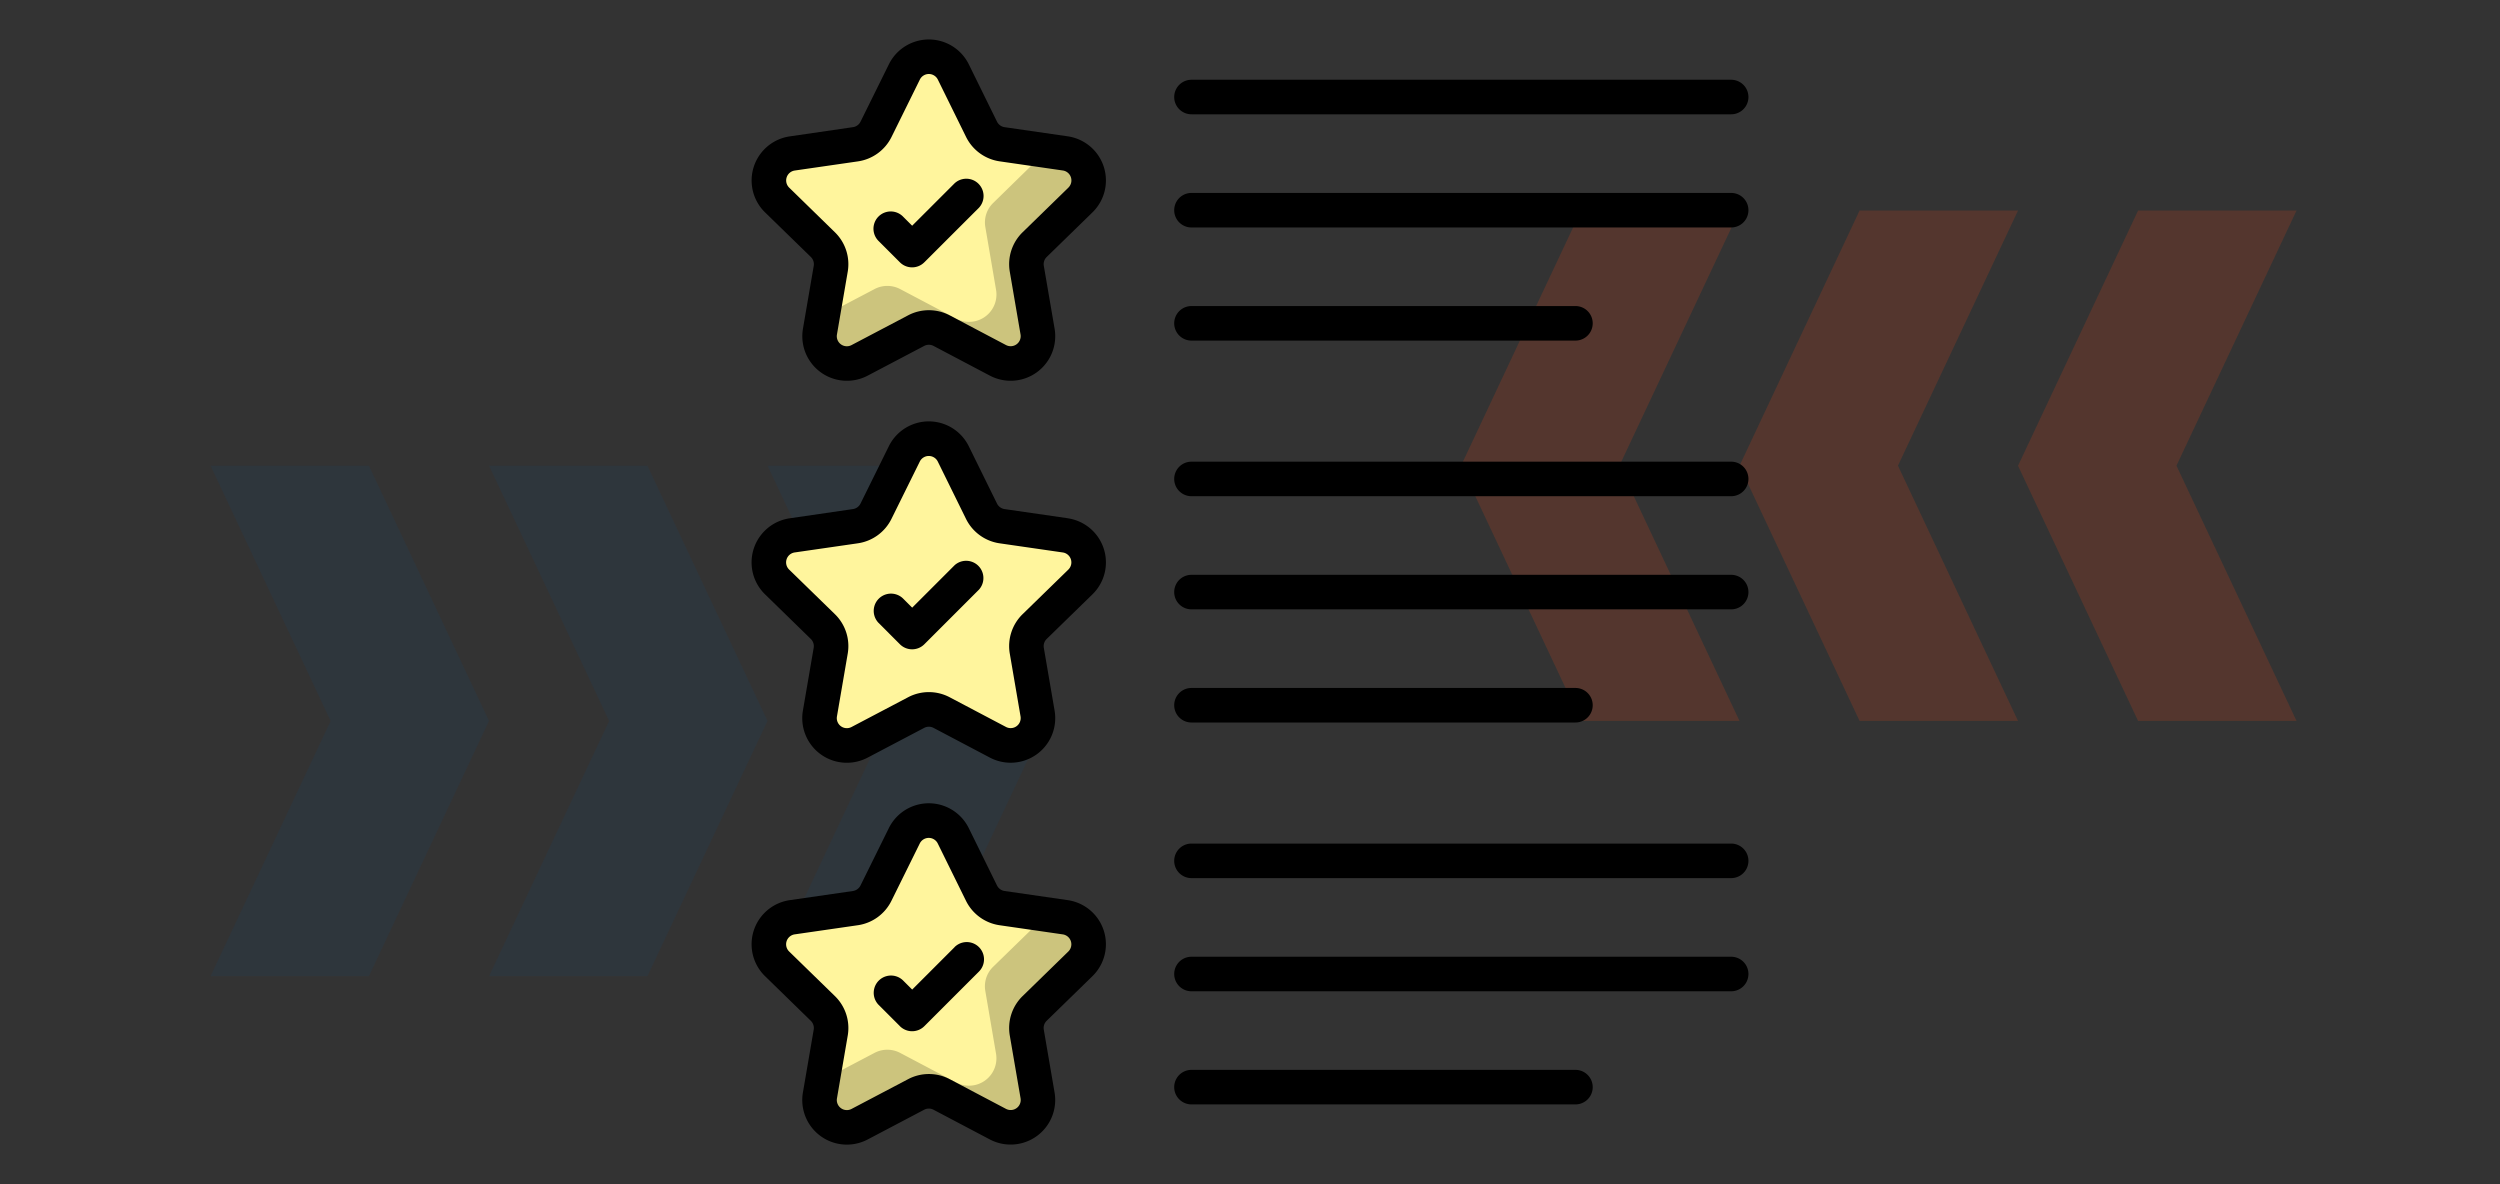 <svg xmlns="http://www.w3.org/2000/svg" width="190" height="90" viewBox="0 0 190 90"><rect x="0" y="0" width="190" height="90" fill="#333333" stroke="none"/><g transform="translate(-180 -1539)"><rect width="190" height="90" transform="translate(180 1539)" fill="none"/><g transform="translate(179.813 1134.043)" opacity="0.2"><g transform="translate(174.724 459.748) rotate(180)"><path d="M12.041,0H0L9.126,19.4,0,38.791H12.041l9.126-19.4Z" transform="translate(0 0)" fill="#d84318"/><path d="M12.041,0H0L9.126,19.4,0,38.791H12.041l9.126-19.4Z" transform="translate(21.167 0)" fill="#d84318"/><path d="M12.041,0H0L9.126,19.4,0,38.791H12.041l9.126-19.4Z" transform="translate(42.335 0)" fill="#d84318"/></g><g transform="translate(16.187 440.353)"><path d="M12.041,0H0L9.126,19.4,0,38.791H12.041l9.126-19.4Z" transform="translate(0 0)" fill="#1b3f5e"/><path d="M12.041,0H0L9.126,19.4,0,38.791H12.041l9.126-19.4Z" transform="translate(21.167 0)" fill="#1b3f5e"/><path d="M12.041,0H0L9.126,19.4,0,38.791H12.041l9.126-19.4Z" transform="translate(42.335 0)" fill="#1b3f5e"/></g></g><g transform="translate(210.238 1540.03)"><g transform="translate(26.881 1.97)"><path d="M54.431,201.578l.819,4.773a2.075,2.075,0,0,1-3.014,2.187l-4.28-2.257a2.075,2.075,0,0,0-1.935,0l-4.3,2.262a2.075,2.075,0,0,1-3.012-2.187l.819-4.776a2.076,2.076,0,0,0-.6-1.837l-3.479-3.391a2.075,2.075,0,0,1,1.151-3.54l4.8-.7a2.075,2.075,0,0,0,1.563-1.135l2.155-4.361a2.075,2.075,0,0,1,3.723,0l2.145,4.356a2.075,2.075,0,0,0,1.564,1.137l4.8.695a2.075,2.075,0,0,1,1.151,3.54l-3.479,3.391a2.075,2.075,0,0,0-.6,1.837Z" transform="translate(-33.512 -155.126)" fill="#fff59d"/><g transform="translate(1.314 1.312)"><path d="M54.431,26.022l.819,4.773a2.075,2.075,0,0,1-3.014,2.187l-4.28-2.257a2.075,2.075,0,0,0-1.935,0l-4.3,2.262A2.075,2.075,0,0,1,38.711,30.8l.819-4.776a2.076,2.076,0,0,0-.6-1.837l-3.479-3.391a2.075,2.075,0,0,1,1.151-3.54l4.8-.7a2.076,2.076,0,0,0,1.563-1.135l2.155-4.361a2.075,2.075,0,0,1,3.723,0l2.145,4.356a2.075,2.075,0,0,0,1.564,1.137l4.8.695a2.075,2.075,0,0,1,1.151,3.54l-3.479,3.391a2.075,2.075,0,0,0-.6,1.837Z" transform="translate(-34.826 -9.908)" fill="#fff59d"/><path d="M54.431,377.134l.819,4.773a2.075,2.075,0,0,1-3.014,2.187l-4.28-2.257a2.075,2.075,0,0,0-1.935,0l-4.3,2.262a2.075,2.075,0,0,1-3.012-2.187l.819-4.776a2.076,2.076,0,0,0-.6-1.837l-3.479-3.391a2.075,2.075,0,0,1,1.151-3.54l4.8-.7a2.075,2.075,0,0,0,1.563-1.135l2.155-4.361a2.075,2.075,0,0,1,3.723,0l2.145,4.356a2.075,2.075,0,0,0,1.564,1.137l4.8.695a2.075,2.075,0,0,1,1.151,3.54L55.028,375.3a2.075,2.075,0,0,0-.6,1.837Z" transform="translate(-34.826 -302.969)" fill="#fff59d"/></g><g transform="translate(5.17 8.426)"><path d="M74.5,60.1a2.074,2.074,0,0,0-.591,1.838L74.72,66.7A2.08,2.08,0,0,1,71.7,68.892l-4.279-2.257a2.088,2.088,0,0,0-1.929,0l-4.3,2.257a2.068,2.068,0,0,1-3.005-2.179l.2-1.168,3.95-2.074a2.088,2.088,0,0,1,1.929,0l4.279,2.257a2.08,2.08,0,0,0,3.019-2.192l-.814-4.764a2.063,2.063,0,0,1,.591-1.838l3.478-3.4a2.008,2.008,0,0,0,.42-.6l1.588.236A2.068,2.068,0,0,1,77.975,56.7Z" transform="translate(-58.152 -52.932)" fill="#ccc47d"/><path d="M74.5,411.206a2.074,2.074,0,0,0-.591,1.838l.814,4.777A2.077,2.077,0,0,1,71.7,420l-4.279-2.258a2.088,2.088,0,0,0-1.929,0L61.189,420a2.065,2.065,0,0,1-3.005-2.179l.2-1.168,3.95-2.074a2.088,2.088,0,0,1,1.929,0l4.279,2.257a2.08,2.08,0,0,0,3.019-2.192l-.814-4.764a2.074,2.074,0,0,1,.591-1.838l3.478-3.386a1.568,1.568,0,0,0,.42-.617l1.588.236a2.077,2.077,0,0,1,1.155,3.544Z" transform="translate(-58.152 -345.99)" fill="#ccc47d"/></g><g transform="translate(0 0)"><path d="M50.912,9.331l-4.8-.695a.77.77,0,0,1-.577-.419L43.393,3.862a3.387,3.387,0,0,0-6.076-.005L35.162,8.218a.763.763,0,0,1-.575.416l-4.8.7a3.388,3.388,0,0,0-1.88,5.778L31.386,18.5a.764.764,0,0,1,.22.675l-.82,4.776A3.389,3.389,0,0,0,35.7,27.522L40,25.26a.762.762,0,0,1,.711,0l4.28,2.257a3.388,3.388,0,0,0,4.92-3.57l-.819-4.772a.762.762,0,0,1,.22-.675l3.478-3.391a3.388,3.388,0,0,0-1.879-5.778Zm.047,3.9-3.478,3.39a3.388,3.388,0,0,0-.975,3h0l.818,4.772a.762.762,0,0,1-1.108.8l-4.28-2.257a3.391,3.391,0,0,0-3.159,0l-4.3,2.262a.763.763,0,0,1-1.108-.8l.82-4.776a3.388,3.388,0,0,0-.975-3L29.74,13.23a.763.763,0,0,1,.424-1.3l4.8-.695a3.389,3.389,0,0,0,2.552-1.852L39.67,5.019a.763.763,0,0,1,1.368,0l2.145,4.357a3.389,3.389,0,0,0,2.554,1.856l4.8.695a.763.763,0,0,1,.423,1.3Z" transform="translate(-26.881 -1.97)"/><path d="M89.1,66.147,85.876,69.37l-.7-.7a1.312,1.312,0,0,0-1.856,1.856l1.624,1.624a1.312,1.312,0,0,0,1.856,0L90.955,68A1.312,1.312,0,0,0,89.1,66.147Z" transform="translate(-73.671 -55.215)"/><path d="M222.473,23.115H263.49a1.312,1.312,0,1,0,0-2.625H222.473a1.312,1.312,0,0,0,0,2.625Z" transform="translate(-189.04 -17.428)"/><path d="M263.49,72.5H222.473a1.312,1.312,0,0,0,0,2.625H263.49a1.312,1.312,0,1,0,0-2.625Z" transform="translate(-189.04 -60.837)"/><path d="M222.473,127.133h29.182a1.312,1.312,0,1,0,0-2.625H222.473a1.312,1.312,0,0,0,0,2.625Z" transform="translate(-189.04 -104.248)"/><path d="M50.914,184.886l-4.8-.695a.77.77,0,0,1-.577-.419l-2.145-4.355a3.387,3.387,0,0,0-6.076-.005l-2.155,4.362a.763.763,0,0,1-.575.416l-4.8.7a3.388,3.388,0,0,0-1.88,5.778l3.478,3.391a.764.764,0,0,1,.22.675l-.82,4.776a3.389,3.389,0,0,0,4.918,3.571l4.3-2.262a.762.762,0,0,1,.711,0l4.28,2.257a3.388,3.388,0,0,0,4.92-3.57l-.819-4.772a.762.762,0,0,1,.22-.675l3.478-3.391a3.388,3.388,0,0,0-1.879-5.778Zm.047,3.9-3.478,3.39a3.388,3.388,0,0,0-.975,3h0l.818,4.772a.762.762,0,0,1-1.108.8l-4.28-2.257a3.391,3.391,0,0,0-3.159,0l-4.3,2.262a.763.763,0,0,1-1.108-.8l.82-4.776a3.388,3.388,0,0,0-.975-3l-3.479-3.391a.763.763,0,0,1,.424-1.3l4.8-.695a3.389,3.389,0,0,0,2.552-1.852l2.155-4.36a.763.763,0,0,1,1.368,0l2.145,4.357a3.389,3.389,0,0,0,2.554,1.856l4.8.695A.763.763,0,0,1,50.961,188.785Z" transform="translate(-26.883 -148.5)"/><path d="M89.1,241.71l-3.223,3.224-.7-.7a1.313,1.313,0,0,0-1.857,1.856l1.624,1.625a1.313,1.313,0,0,0,1.857,0l4.151-4.151A1.312,1.312,0,0,0,89.1,241.71Z" transform="translate(-73.67 -201.752)"/><path d="M263.49,196.045H222.473a1.312,1.312,0,0,0,0,2.625H263.49a1.312,1.312,0,1,0,0-2.625Z" transform="translate(-189.04 -163.958)"/><path d="M263.49,248.054H222.473a1.312,1.312,0,0,0,0,2.625H263.49a1.312,1.312,0,1,0,0-2.625Z" transform="translate(-189.04 -207.368)"/><path d="M222.473,302.689h29.182a1.312,1.312,0,1,0,0-2.625H222.473a1.312,1.312,0,1,0,0,2.625Z" transform="translate(-189.04 -250.779)"/><path d="M50.914,360.441l-4.8-.695a.77.77,0,0,1-.577-.418l-2.145-4.357a3.387,3.387,0,0,0-6.076-.005l-2.155,4.362a.77.77,0,0,1-.574.418l-4.8.695a3.388,3.388,0,0,0-1.88,5.778l3.478,3.391a.764.764,0,0,1,.22.675l-.82,4.776a3.389,3.389,0,0,0,4.918,3.571L40,376.37a.758.758,0,0,1,.711,0l4.28,2.257a3.389,3.389,0,0,0,4.92-3.57l-.819-4.773h0a.762.762,0,0,1,.22-.675l3.478-3.391a3.387,3.387,0,0,0-1.879-5.778Zm.047,3.9-3.478,3.39a3.388,3.388,0,0,0-.975,3l.82,4.773a.763.763,0,0,1-1.109.8l-4.28-2.257a3.384,3.384,0,0,0-3.159,0l-4.3,2.262a.763.763,0,0,1-1.108-.8l.82-4.776a3.388,3.388,0,0,0-.975-3l-3.479-3.391a.763.763,0,0,1,.423-1.3l4.8-.695a3.388,3.388,0,0,0,2.55-1.852l2.155-4.36a.763.763,0,0,1,1.368,0l2.146,4.358a3.387,3.387,0,0,0,2.554,1.855l4.8.695A.763.763,0,0,1,50.961,364.34Z" transform="translate(-26.883 -295.03)"/><path d="M89.1,417.266l-3.223,3.224-.7-.7a1.313,1.313,0,0,0-1.857,1.856l1.624,1.625a1.313,1.313,0,0,0,1.857,0l4.151-4.151a1.312,1.312,0,0,0-1.856-1.856Z" transform="translate(-73.67 -348.282)"/><path d="M263.49,371.6H222.473a1.312,1.312,0,1,0,0,2.625H263.49a1.312,1.312,0,1,0,0-2.625Z" transform="translate(-189.04 -310.488)"/><path d="M263.49,423.61H222.473a1.312,1.312,0,1,0,0,2.625H263.49a1.312,1.312,0,1,0,0-2.625Z" transform="translate(-189.04 -353.898)"/><path d="M251.655,475.619H222.473a1.312,1.312,0,1,0,0,2.625h29.182a1.312,1.312,0,1,0,0-2.625Z" transform="translate(-189.04 -397.309)"/></g></g></g></g></svg>
